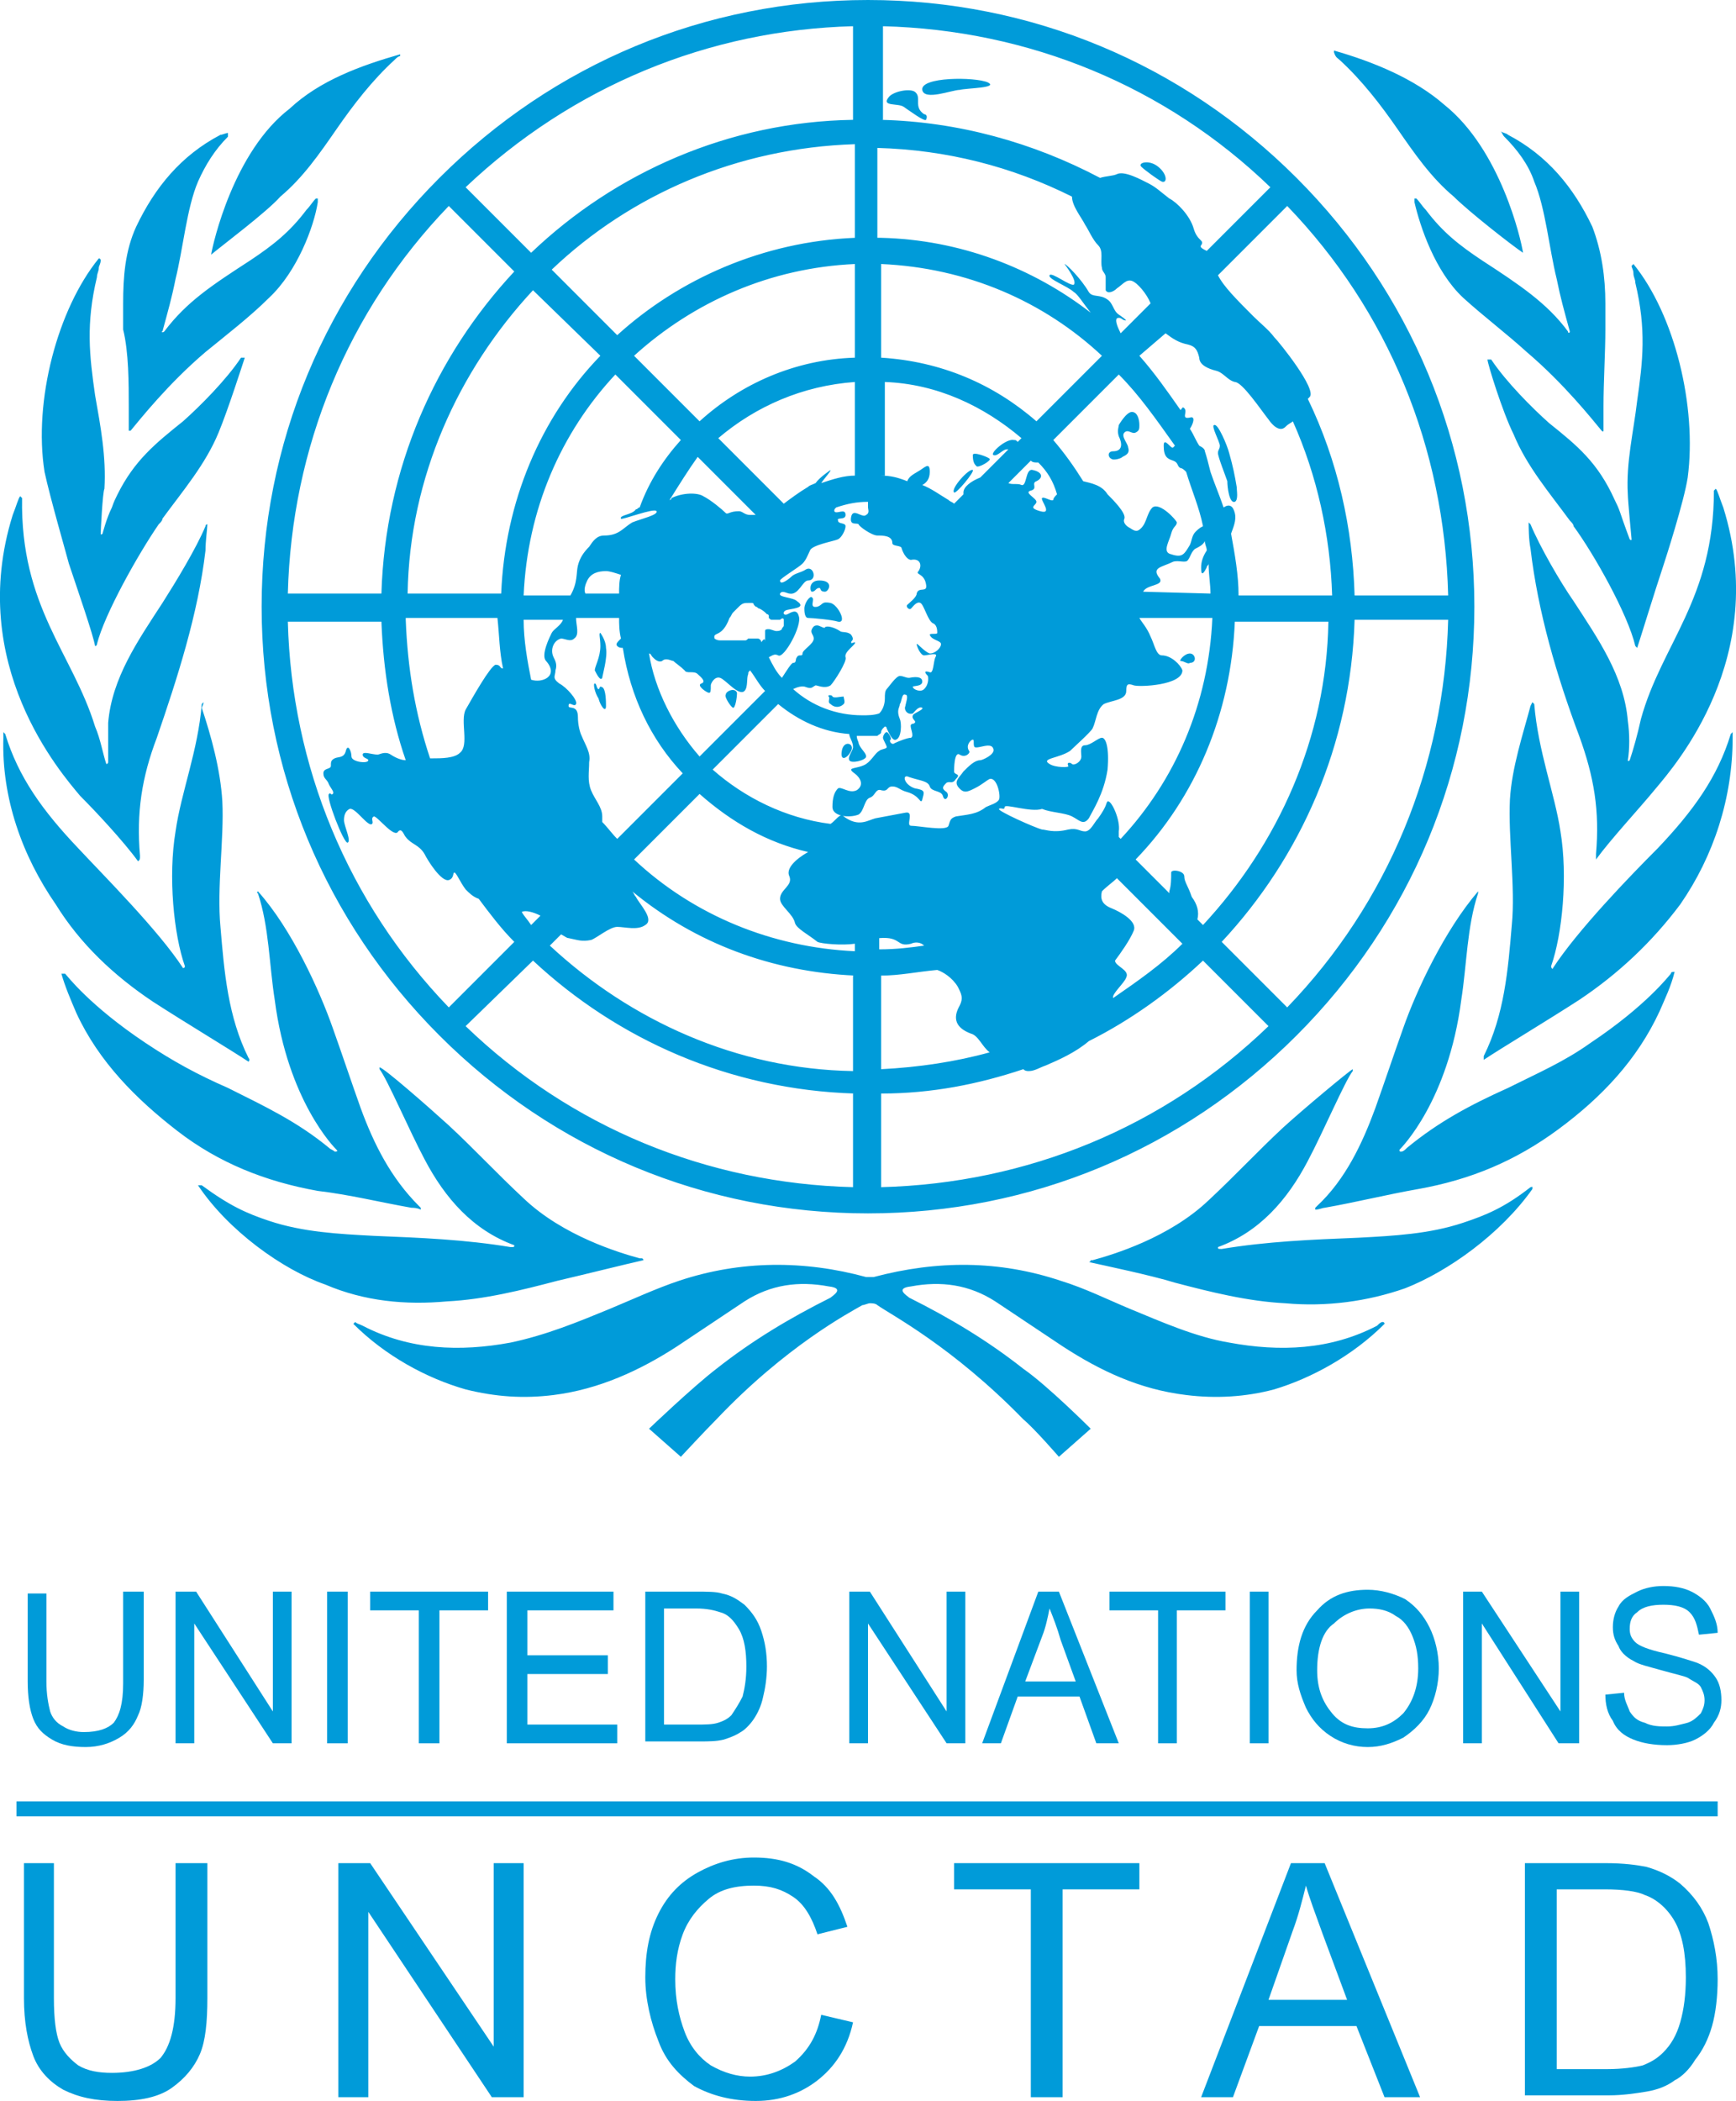 <svg xmlns="http://www.w3.org/2000/svg" xmlns:xlink="http://www.w3.org/1999/xlink" version="1.1" id="Calque_1" x="0px" y="0px" style="enable-background:new 0 0 240.9 155.9;" xml:space="preserve" viewBox="73.12 23.1 92.76 112.2">
<style type="text/css">
	.st0{fill:#009BD9;}
	.st1{fill-rule:evenodd;clip-rule:evenodd;fill:#009BD9;}
</style>
<g>
	<path class="st0" d="M82.5,122.6h1.7v7.2c0,1.3-0.1,2.3-0.4,3c-0.3,0.7-0.8,1.3-1.5,1.8c-0.7,0.5-1.7,0.7-2.9,0.7   c-1.2,0-2.1-0.2-2.9-0.6c-0.7-0.4-1.3-1-1.6-1.8c-0.3-0.8-0.5-1.8-0.5-3.1v-7.2H76v7.2c0,1.1,0.1,1.9,0.3,2.4   c0.2,0.5,0.6,0.9,1,1.2c0.5,0.3,1.1,0.4,1.8,0.4c1.2,0,2.1-0.3,2.6-0.8c0.5-0.6,0.8-1.6,0.8-3.2V122.6L82.5,122.6z"/>
	<polygon class="st0" points="91.2,135.1 91.2,122.6 92.9,122.6 99.5,132.4 99.5,122.6 101.1,122.6 101.1,135.1 99.4,135.1    92.8,125.2 92.8,135.1 91.2,135.1  "/>
	<path class="st0" d="M117,130.7l1.7,0.4c-0.3,1.4-1,2.4-1.9,3.1c-0.9,0.7-2,1.1-3.3,1.1c-1.3,0-2.4-0.3-3.3-0.8   c-0.8-0.6-1.5-1.3-1.9-2.4c-0.4-1-0.7-2.2-0.7-3.4c0-1.3,0.2-2.4,0.7-3.4c0.5-1,1.2-1.7,2.1-2.2c0.9-0.5,1.9-0.8,3-0.8   c1.3,0,2.3,0.3,3.2,1c0.9,0.6,1.4,1.5,1.8,2.7l-1.6,0.4c-0.3-0.9-0.7-1.6-1.3-2c-0.6-0.4-1.2-0.6-2.1-0.6c-1,0-1.8,0.2-2.4,0.7   c-0.6,0.5-1.1,1.1-1.4,1.9c-0.3,0.8-0.4,1.6-0.4,2.4c0,1.1,0.2,2,0.5,2.8c0.3,0.8,0.8,1.4,1.4,1.8c0.7,0.4,1.4,0.6,2.1,0.6   c0.9,0,1.7-0.3,2.4-0.8C116.4,132.5,116.8,131.7,117,130.7L117,130.7z"/>
	<polygon class="st0" points="128.2,135.1 128.2,124 124.1,124 124.1,122.6 134,122.6 134,124 129.9,124 129.9,135.1 128.2,135.1     "/>
	<path class="st0" d="M137.3,135.1l4.8-12.5h1.8l5.1,12.5h-1.9l-1.5-3.8h-5.2l-1.4,3.8H137.3L137.3,135.1z M140.9,129.9h4.2   l-1.3-3.5c-0.4-1.1-0.7-1.9-0.9-2.6c-0.2,0.8-0.4,1.6-0.7,2.4L140.9,129.9L140.9,129.9z"/>
	<path class="st0" d="M154.6,135.1v-12.5h4.3c1,0,1.7,0.1,2.2,0.2c0.7,0.2,1.3,0.5,1.8,0.9c0.7,0.6,1.2,1.3,1.5,2.1   c0.3,0.9,0.5,1.9,0.5,3c0,0.9-0.1,1.8-0.3,2.5c-0.2,0.7-0.5,1.3-0.9,1.8c-0.3,0.5-0.7,0.9-1.1,1.1c-0.4,0.3-0.9,0.5-1.5,0.6   c-0.6,0.1-1.3,0.2-2,0.2H154.6L154.6,135.1z M156.3,133.6h2.7c0.8,0,1.5-0.1,1.9-0.2c0.5-0.2,0.8-0.4,1.1-0.7   c0.4-0.4,0.7-0.9,0.9-1.6c0.2-0.7,0.3-1.5,0.3-2.4c0-1.3-0.2-2.3-0.6-3c-0.4-0.7-1-1.2-1.6-1.4c-0.4-0.2-1.2-0.3-2.1-0.3h-2.6   V133.6L156.3,133.6z"/>
	<polygon class="st1" points="74,119.3 164.9,119.3 164.9,120.1 74,120.1 74,119.3  "/>
	<path class="st0" d="M79.8,108.1h1v4.7c0,0.8-0.1,1.5-0.3,1.9c-0.2,0.5-0.5,0.9-1,1.2c-0.5,0.3-1.1,0.5-1.8,0.5   c-0.7,0-1.3-0.1-1.8-0.4c-0.5-0.3-0.8-0.6-1-1.1c-0.2-0.5-0.3-1.2-0.3-2v-4.7h1v4.7c0,0.7,0.1,1.2,0.2,1.6c0.1,0.3,0.3,0.6,0.7,0.8   c0.3,0.2,0.7,0.3,1.1,0.3c0.8,0,1.3-0.2,1.6-0.5c0.3-0.4,0.5-1,0.5-2.1V108.1L79.8,108.1z"/>
	<polygon class="st0" points="82.5,116.2 82.5,108.1 83.6,108.1 87.7,114.5 87.7,108.1 88.7,108.1 88.7,116.2 87.7,116.2    83.5,109.8 83.5,116.2 82.5,116.2  "/>
	<polygon class="st0" points="90.6,116.2 90.6,108.1 91.7,108.1 91.7,116.2 90.6,116.2  "/>
	<polygon class="st0" points="95.5,116.2 95.5,109.1 92.9,109.1 92.9,108.1 99.2,108.1 99.2,109.1 96.6,109.1 96.6,116.2    95.5,116.2  "/>
	<polygon class="st0" points="100.2,116.2 100.2,108.1 105.9,108.1 105.9,109.1 101.3,109.1 101.3,111.5 105.6,111.5 105.6,112.5    101.3,112.5 101.3,115.2 106.1,115.2 106.1,116.2 100.2,116.2  "/>
	<path class="st0" d="M107.6,116.2v-8.1h2.7c0.6,0,1.1,0,1.4,0.1c0.5,0.1,0.8,0.3,1.2,0.6c0.4,0.4,0.7,0.8,0.9,1.4   c0.2,0.6,0.3,1.2,0.3,1.9c0,0.6-0.1,1.2-0.2,1.6c-0.1,0.5-0.3,0.9-0.5,1.2c-0.2,0.3-0.5,0.6-0.7,0.7c-0.3,0.2-0.6,0.3-0.9,0.4   c-0.4,0.1-0.8,0.1-1.3,0.1H107.6L107.6,116.2z M108.6,115.2h1.7c0.5,0,0.9,0,1.2-0.1c0.3-0.1,0.5-0.2,0.7-0.4   c0.2-0.3,0.4-0.6,0.6-1c0.1-0.4,0.2-0.9,0.2-1.6c0-0.8-0.1-1.5-0.4-2c-0.3-0.5-0.6-0.8-1-0.9c-0.3-0.1-0.7-0.2-1.3-0.2h-1.7V115.2   L108.6,115.2z"/>
	<polygon class="st0" points="118.5,116.2 118.5,108.1 119.6,108.1 123.7,114.5 123.7,108.1 124.7,108.1 124.7,116.2 123.7,116.2    119.5,109.8 119.5,116.2 118.5,116.2  "/>
	<path class="st0" d="M125.6,116.2l3-8.1h1.1l3.2,8.1h-1.2l-0.9-2.5h-3.3l-0.9,2.5H125.6L125.6,116.2z M127.9,112.9h2.7l-0.8-2.2   c-0.2-0.7-0.4-1.2-0.6-1.7c-0.1,0.5-0.2,1-0.4,1.5L127.9,112.9L127.9,112.9z"/>
	<polygon class="st0" points="135,116.2 135,109.1 132.4,109.1 132.4,108.1 138.6,108.1 138.6,109.1 136,109.1 136,116.2 135,116.2     "/>
	<polygon class="st0" points="139.9,116.2 139.9,108.1 140.9,108.1 140.9,116.2 139.9,116.2  "/>
	<path class="st0" d="M142.4,112.3c0-1.3,0.3-2.4,1.1-3.2c0.7-0.8,1.6-1.1,2.7-1.1c0.7,0,1.4,0.2,2,0.5c0.6,0.4,1,0.9,1.3,1.5   c0.3,0.6,0.5,1.4,0.5,2.2c0,0.8-0.2,1.6-0.5,2.2c-0.3,0.6-0.8,1.1-1.4,1.5c-0.6,0.3-1.2,0.5-1.9,0.5c-0.7,0-1.4-0.2-2-0.6   c-0.6-0.4-1-0.9-1.3-1.5C142.6,113.6,142.4,113,142.4,112.3L142.4,112.3z M143.5,112.3c0,1,0.3,1.7,0.8,2.3   c0.5,0.6,1.1,0.8,1.9,0.8c0.8,0,1.4-0.3,1.9-0.8c0.5-0.6,0.8-1.4,0.8-2.4c0-0.7-0.1-1.2-0.3-1.7c-0.2-0.5-0.5-0.9-0.9-1.1   c-0.4-0.3-0.9-0.4-1.4-0.4c-0.7,0-1.4,0.3-1.9,0.8C143.8,110.2,143.5,111.1,143.5,112.3L143.5,112.3z"/>
	<polygon class="st0" points="151.3,116.2 151.3,108.1 152.3,108.1 156.5,114.5 156.5,108.1 157.5,108.1 157.5,116.2 156.4,116.2    152.3,109.8 152.3,116.2 151.3,116.2  "/>
	<path class="st0" d="M158.9,113.6l1-0.1c0,0.4,0.2,0.7,0.3,1c0.2,0.3,0.4,0.5,0.8,0.6c0.4,0.2,0.8,0.2,1.2,0.2   c0.4,0,0.7-0.1,1.1-0.2c0.3-0.1,0.5-0.3,0.7-0.5c0.1-0.2,0.2-0.4,0.2-0.7c0-0.3-0.1-0.5-0.2-0.7c-0.1-0.2-0.4-0.3-0.7-0.5   c-0.2-0.1-0.7-0.2-1.4-0.4c-0.7-0.2-1.2-0.3-1.5-0.5c-0.4-0.2-0.7-0.5-0.8-0.8c-0.2-0.3-0.3-0.6-0.3-1c0-0.4,0.1-0.8,0.3-1.1   c0.2-0.4,0.6-0.6,1-0.8c0.4-0.2,0.9-0.3,1.4-0.3c0.6,0,1.1,0.1,1.5,0.3c0.4,0.2,0.8,0.5,1,0.9c0.2,0.4,0.4,0.8,0.4,1.3l-1,0.1   c-0.1-0.5-0.2-0.9-0.5-1.2c-0.3-0.3-0.8-0.4-1.4-0.4c-0.6,0-1.1,0.1-1.4,0.4c-0.3,0.2-0.4,0.5-0.4,0.9c0,0.3,0.1,0.5,0.3,0.7   c0.2,0.2,0.7,0.4,1.6,0.6c0.8,0.2,1.4,0.4,1.7,0.5c0.5,0.2,0.8,0.5,1,0.8c0.2,0.3,0.3,0.7,0.3,1.2c0,0.4-0.1,0.8-0.4,1.2   c-0.2,0.4-0.6,0.7-1,0.9c-0.4,0.2-1,0.3-1.5,0.3c-0.7,0-1.3-0.1-1.8-0.3c-0.5-0.2-0.9-0.5-1.1-1C159,114.6,158.9,114.1,158.9,113.6   L158.9,113.6z"/>
</g>
<path id="emblem" class="st0" d="M147,93.7c0,0,0.1,0,0.1,0.1c-1.7,1.7-3.9,2.9-5.9,3.5c-1.5,0.4-3.1,0.5-4.7,0.3  c-2.5-0.3-4.6-1.3-6.6-2.6c-1.2-0.8-2.4-1.6-3.6-2.4c-1.4-0.9-2.9-1.1-4.5-0.8c-0.9,0.1-0.2,0.5-0.1,0.6c2.2,1.1,4.2,2.3,6.1,3.8  c1.3,0.9,3.6,3.2,3.6,3.2l-1.7,1.5c0,0-1.3-1.5-1.9-2c-3.8-3.9-7.1-5.6-7.8-6.1c-0.1-0.1-0.3-0.1-0.4-0.1c-0.1,0-0.3,0.1-0.4,0.1  c-0.7,0.4-4.1,2.2-7.8,6.1c-0.6,0.6-1.9,2-1.9,2l-1.7-1.5c0,0,2.3-2.2,3.6-3.2c1.9-1.5,3.9-2.7,6.1-3.8c0.1-0.1,0.8-0.5-0.1-0.6  c-1.6-0.3-3.1-0.1-4.5,0.8c-1.2,0.8-2.4,1.6-3.6,2.4c-2,1.3-4.2,2.3-6.6,2.6c-1.6,0.2-3.1,0.1-4.7-0.3c-2.1-0.6-4.3-1.8-6-3.5  c0,0,0.1-0.1,0.1-0.1c0.1,0.1,0.2,0.1,0.4,0.2c2.5,1.3,5.2,1.4,7.9,0.9c1.9-0.4,3.6-1.1,5.3-1.8c1.2-0.5,2.5-1.1,3.7-1.5  c3.3-1.1,6.7-1.1,10-0.2c0.1,0,0.1,0,0.2,0c0.1,0,0.1,0,0.2,0c3.4-0.9,6.7-0.9,10,0.2c1.3,0.4,2.5,1,3.7,1.5  c1.7,0.7,3.5,1.5,5.3,1.8c2.7,0.5,5.4,0.4,7.9-0.9C146.8,93.8,146.9,93.7,147,93.7z M154.9,86.5c-1.4,1.1-2.4,1.5-3.6,1.9  c-1.8,0.6-3.7,0.7-5.6,0.8c-2.5,0.1-4.9,0.2-7.3,0.6c0,0,0,0,0,0c-0.2,0-0.2,0-0.2-0.1c0,0,0,0,0,0c2.2-0.8,3.7-2.5,4.8-4.6  c0.8-1.5,2-4.3,2.4-4.8c0,0,0-0.1,0-0.1c-0.2,0.1-2.6,2.1-3.7,3.1c-1.4,1.3-2.6,2.6-4,3.9c-2.1,2-5.1,2.9-6.2,3.2c0,0-0.1,0-0.1,0  c0,0,0,0.1-0.1,0.1c0,0,0,0,0,0c0,0,0,0,0,0c0.9,0.2,3.3,0.7,4.6,1.1c1.9,0.5,3.9,1,5.9,1.1c2.2,0.2,4.4-0.1,6.4-0.8  c2.3-0.9,5.1-2.9,6.8-5.3c0,0,0,0,0,0C155,86.4,155,86.5,154.9,86.5z M162.4,75.1c-0.1,0.1-1.3,1.7-4.3,3.7c-1.4,1-2.8,1.6-4.4,2.4  c-2,0.9-3.7,1.8-5.4,3.2c-0.1,0.1-0.2,0.2-0.3,0.2c-0.1,0-0.1,0-0.1-0.1c0.1-0.1,2.6-2.6,3.3-8c0.3-1.9,0.3-3.9,0.9-5.7  c0-0.1,0-0.1,0-0.1c0,0,0,0,0,0c-1.8,2.1-3.3,5.3-4,7.3c-0.5,1.4-1,2.9-1.5,4.3c-0.7,1.9-1.6,3.8-3.1,5.2c0,0-0.1,0.1-0.1,0.1  s0,0,0,0.1c0,0,0,0,0,0c0.2,0,0.4-0.1,0.5-0.1c1.7-0.3,3.3-0.7,5-1c2.8-0.5,5.2-1.5,7.5-3.2c2.3-1.7,4.2-3.7,5.4-6.3  c0.3-0.7,0.6-1.3,0.8-2.1C162.5,75,162.4,75,162.4,75.1z M165.6,62.3c-0.7,2.3-2,4.1-3.9,6.1c-1.5,1.5-4.3,4.4-5.6,6.4  c0,0.1-0.1,0-0.1-0.1c0.6-1.7,0.9-4.8,0.5-7.2c-0.3-2-1.2-4.3-1.4-6.8c0,0,0,0,0,0c0,0-0.1-0.1-0.1-0.1c0,0,0,0-0.1,0.2  c-0.4,1.5-1,3.3-1.1,5c-0.1,2,0.3,4.7,0.1,6.7c-0.2,2.4-0.4,4.8-1.5,7c0,0,0,0,0,0c0,0.1,0,0.2,0,0.2s0,0,0,0  c0.9-0.6,3.4-2.1,5.1-3.2c2.1-1.4,3.9-3.1,5.4-5.1c1.8-2.6,2.8-5.7,2.8-8.9c0-0.1,0-0.3,0-0.3C165.7,62.2,165.6,62.3,165.6,62.3z   M160.2,63.7C160.2,63.7,160.2,63.7,160.2,63.7c-0.1,0.1-0.1,0-0.1,0c0.1-0.6,0.1-1.4,0-2.1c-0.2-2.4-1.6-4.4-2.9-6.4  c-0.7-1-1.8-2.9-2.3-4.1c0,0-0.1-0.1-0.1-0.1c0,0.2,0,0.9,0.1,1.4c0.4,3.4,1.4,6.8,2.6,10c0.8,2.2,1.1,4,0.9,6.3c0,0.2,0,0.2,0,0.3  c0,0,0,0,0,0c0.8-1.1,2.3-2.7,3.2-3.8c1-1.2,6.1-7,3.6-15c-0.2-0.5-0.3-0.9-0.4-1c0,0-0.1,0.1-0.1,0.1c0,5.8-2.8,8.2-3.9,12.2  C160.6,62.4,160.4,63.1,160.2,63.7z M155.9,45.7c-0.9-0.8-2.3-2.2-3.1-3.4c0,0,0,0,0,0c0,0,0,0,0,0c0,0-0.1,0-0.1,0c0,0-0.1,0-0.1,0  c0,0.2,0.8,2.8,1.4,4c0.7,1.7,1.9,3.1,3,4.6c0.1,0.1,0.2,0.2,0.2,0.3c1.1,1.5,2.9,4.7,3.3,6.4c0,0,0.1,0.1,0.1,0.1  c0.2-0.6,0.9-2.9,1.4-4.4c0.1-0.3,1.1-3.4,1.3-4.7c0.5-3.8-0.7-8.7-2.9-11.4c0,0-0.1,0.1-0.1,0.1c0,0.1,0.1,0.2,0.1,0.4  c0,0.2,0.1,0.3,0.1,0.5c0.6,2.5,0.4,4.2,0.1,6.3c-0.2,1.7-0.6,3.3-0.5,5c0,0.3,0.2,2.4,0.2,2.4c0,0.1-0.1,0-0.1,0  c0,0-0.3-0.8-0.5-1.4c-0.1-0.3-0.2-0.5-0.3-0.7C158.5,47.8,157.4,46.9,155.9,45.7z M153.5,30.4c0.7,0.7,1.3,1.5,1.6,2.4  c0.6,1.4,0.8,3.6,1.2,5.2c0.2,1,0.4,1.7,0.7,2.8c0,0.1-0.1,0.1-0.1,0c0,0,0,0,0,0c-1.1-1.5-2.6-2.5-4.6-3.8c-1.2-0.8-2.1-1.5-3-2.7  c-0.2-0.2-0.3-0.4-0.5-0.6c0,0-0.1,0-0.1,0c0,0,0,0.1,0,0.2c0.3,1.3,1.1,3.7,2.6,5.1c1.1,1,2.3,1.9,3.4,2.9c2,1.7,3.5,3.6,4,4.2  c0,0,0,0,0,0s0.1,0.1,0.1,0c0,0,0,0,0,0c0,0,0,0,0,0c0-0.3,0-0.8,0-1.3c0-1.3,0.1-2.9,0.1-4.1c0-0.5,0-0.9,0-1.4  c0-1.4-0.2-2.8-0.7-4.1c-1-2.1-2.4-3.8-4.5-4.9c-0.1-0.1-0.3-0.1-0.4-0.2C153.4,30.2,153.4,30.3,153.5,30.4  C153.4,30.4,153.4,30.4,153.5,30.4z M144.7,26.3c1.2,1.1,2.2,2.4,3.1,3.7c0.9,1.3,1.8,2.6,3,3.6c0.8,0.8,3.1,2.6,3.7,3c0,0,0,0,0,0  c0,0,0,0,0,0s0,0,0,0c-0.1-0.7-1.2-5.5-4.2-7.9c-1.6-1.4-3.8-2.3-5.9-2.9c0,0,0,0.1,0,0.1C144.5,26.2,144.6,26.2,144.7,26.3z   M97,92.6c2-0.1,4-0.6,5.9-1.1c1.3-0.3,3.7-0.9,4.6-1.1c0,0,0,0,0,0c0,0,0,0,0,0c0,0,0-0.1-0.1-0.1c0,0-0.1,0-0.1,0  c-1.1-0.3-4.1-1.2-6.2-3.2c-1.4-1.3-2.6-2.6-4-3.9c-1.1-1-3.5-3.1-3.7-3.1c0,0,0,0.1,0,0.1c0.4,0.5,1.6,3.3,2.4,4.8  c1.1,2.1,2.6,3.8,4.8,4.6c0,0,0,0,0,0c0,0.1,0,0.1-0.2,0.1c0,0,0,0,0,0c-2.4-0.4-4.8-0.5-7.3-0.6c-1.9-0.1-3.8-0.2-5.6-0.8  c-1.2-0.4-2.1-0.8-3.6-1.9c0,0-0.1,0-0.2,0c0,0,0,0,0,0c1.6,2.4,4.5,4.5,6.8,5.3C92.6,92.6,94.8,92.8,97,92.6z M95.1,87.6  c0.1,0,0.3,0,0.5,0.1c0,0,0,0,0,0c0-0.1,0-0.1,0-0.1s-0.1-0.1-0.1-0.1c-1.5-1.5-2.4-3.3-3.1-5.2c-0.5-1.4-1-2.9-1.5-4.3  c-0.7-2-2.2-5.3-4-7.3c0,0,0,0,0,0c0,0-0.1,0.1,0,0.1c0.6,1.8,0.6,3.8,0.9,5.7c0.7,5.4,3.2,7.9,3.3,8c0.1,0.1,0,0.1-0.1,0.1  c-0.1-0.1-0.2-0.1-0.3-0.2c-1.7-1.4-3.4-2.2-5.4-3.2c-1.6-0.7-2.9-1.4-4.4-2.4c-3-2-4.2-3.6-4.3-3.7c0,0-0.1,0-0.2,0  c0.2,0.7,0.5,1.4,0.8,2.1c1.2,2.6,3.2,4.6,5.4,6.3c2.2,1.7,4.7,2.7,7.5,3.2C91.8,86.9,93.4,87.3,95.1,87.6z M81.3,76.6  c1.7,1.1,4.2,2.6,5.1,3.2c0,0,0,0,0,0s0.1-0.1,0-0.2c0,0,0,0,0,0c-1.1-2.2-1.3-4.6-1.5-7c-0.2-2.1,0.2-4.7,0.1-6.7  c-0.1-1.7-0.6-3.5-1.1-5C84,60.7,84,60.6,84,60.6c0,0-0.1,0.1-0.1,0.1c0,0,0,0,0,0c-0.2,2.5-1.1,4.7-1.4,6.8  c-0.4,2.4-0.1,5.5,0.5,7.2c0,0.1-0.1,0.1-0.1,0.1c-1.3-2-4.2-4.9-5.6-6.4c-1.9-2-3.2-3.8-3.9-6.1c0,0-0.1-0.1-0.1-0.1  c0,0,0,0.2,0,0.3c-0.1,3.2,1,6.3,2.8,8.9C77.4,73.5,79.2,75.2,81.3,76.6z M80.5,69.1C80.5,69.1,80.5,69.1,80.5,69.1  c0.1-0.1,0.1-0.1,0.1-0.3c-0.2-2.3,0.1-4.2,0.9-6.3c1.1-3.2,2.2-6.6,2.6-10c0-0.5,0.1-1.2,0.1-1.4c0,0-0.1,0-0.1,0.1  c-0.5,1.2-1.6,3-2.3,4.1c-1.3,2-2.7,4-2.9,6.4c0,0.6,0,1.4,0,2.1c0,0,0,0.1-0.1,0.1c0,0,0,0,0,0c-0.2-0.6-0.3-1.3-0.6-2  c-1.2-3.9-4-6.4-3.9-12.2c0,0-0.1-0.1-0.1-0.1c-0.1,0.1-0.2,0.5-0.4,1c-2.5,8,2.6,13.8,3.6,15C78.2,66.4,79.7,68,80.5,69.1z   M76.8,53.2c0.5,1.5,1.3,3.8,1.4,4.4c0,0,0.1,0,0.1-0.1c0.4-1.6,2.2-4.8,3.3-6.4c0.1-0.1,0.2-0.2,0.2-0.3c1.1-1.5,2.3-2.9,3-4.6  c0.5-1.2,1.3-3.7,1.4-4c0,0,0,0-0.1,0c0,0-0.1,0-0.1,0c0,0,0,0,0,0c0,0,0,0,0,0c-0.8,1.2-2.2,2.6-3.1,3.4c-1.5,1.2-2.6,2.1-3.5,3.9  c-0.1,0.2-0.2,0.4-0.3,0.7c-0.3,0.6-0.5,1.4-0.5,1.4c0,0-0.1,0.1-0.1,0c0-0.1,0.1-2.2,0.2-2.4c0.1-1.7-0.2-3.3-0.5-5  c-0.3-2.1-0.5-3.8,0.1-6.3c0-0.2,0.1-0.3,0.1-0.5c0-0.1,0.1-0.2,0.1-0.4c0,0,0-0.1-0.1-0.1c-2.2,2.7-3.5,7.6-2.9,11.4  C75.8,49.7,76.7,52.8,76.8,53.2z M80,44.8c0,0.6,0,1,0,1.3c0,0,0,0,0,0c0,0,0,0,0,0c0,0,0.1,0,0.1,0s0,0,0,0c0.5-0.6,2-2.5,4-4.2  c1.1-0.9,2.4-1.9,3.4-2.9c1.5-1.4,2.4-3.8,2.6-5.1c0-0.1,0-0.2,0-0.2c0,0-0.1,0-0.1,0c-0.2,0.2-0.3,0.4-0.5,0.6  c-0.9,1.2-1.8,1.9-3,2.7c-2,1.3-3.4,2.2-4.6,3.8c0,0,0,0,0,0c-0.1,0.1-0.2,0-0.1,0c0.3-1.1,0.5-1.8,0.7-2.8c0.4-1.6,0.6-3.8,1.2-5.2  c0.4-0.9,0.9-1.7,1.6-2.4c0,0,0,0,0,0c0-0.1,0-0.2,0-0.2c-0.1,0-0.3,0.1-0.4,0.1c-2.1,1.1-3.5,2.8-4.5,4.9c-0.6,1.3-0.7,2.7-0.7,4.1  c0,0.5,0,0.9,0,1.4C80,41.9,80,43.6,80,44.8z M84.4,36.7C84.4,36.7,84.4,36.8,84.4,36.7C84.5,36.7,84.5,36.7,84.4,36.7  c0.6-0.5,3-2.3,3.7-3.1c1.2-1,2.1-2.3,3-3.6c0.9-1.3,1.9-2.6,3.1-3.7c0.1-0.1,0.2-0.2,0.3-0.2c0,0,0-0.1,0-0.1  c-2.1,0.6-4.3,1.4-5.9,2.9C85.6,31.2,84.5,36.1,84.4,36.7C84.4,36.7,84.4,36.7,84.4,36.7z M118.6,63.2c0.2-0.4-0.4-0.6-0.5,0  C118,63.8,118.4,63.6,118.6,63.2z M125.1,48.2c-0.2-0.1-1.2,1-1,1.2C124.2,49.5,125.2,48.3,125.1,48.2z M125.3,48  c0.1,0.1,0.8-0.3,0.7-0.4c-0.1-0.1-0.9-0.4-0.9-0.2C125.1,47.8,125.2,47.9,125.3,48z M136.7,58c-0.3,0-0.6,0.4-0.5,0.4  c0.2,0,0.4,0.2,0.5,0.1C137.1,58.5,137,58,136.7,58z M132.6,47.2c-0.3,0-0.3,0.3-0.1,0.4c0.1,0.1,0.5,0,0.6-0.1  c0.2-0.1,0.4-0.2,0.3-0.5c0-0.2-0.4-0.6-0.2-0.8c0.2-0.2,0.4,0.1,0.6,0c0.2-0.1,0.2-0.2,0.2-0.4c0-0.3-0.1-0.7-0.4-0.7  c-0.3,0-0.7,0.7-0.7,0.7c0,0.1-0.1,0.3,0,0.6C133.1,46.8,133.1,47.2,132.6,47.2z M138.2,47.3c0,0.2,0.4,1.2,0.5,1.5  c0,0.3,0.1,1.2,0.4,1.1c0.2-0.1,0.1-0.6,0.1-0.8c-0.1-0.6-0.2-1.1-0.4-1.8c-0.1-0.4-0.6-1.6-0.8-1.5c-0.2,0,0.3,0.9,0.3,1.1  C138.3,47.1,138.2,47.1,138.2,47.3z M135.2,32.8c0.3,0.1,0.3-0.4-0.2-0.8c-0.5-0.4-1.1-0.2-0.9,0C134.3,32.2,135,32.7,135.2,32.8z   M122.5,29.2c-0.6-0.4-0.1-0.9-0.5-1.2c-0.3-0.2-1.2,0-1.4,0.3c-0.4,0.5,0.5,0.3,0.8,0.5c0.3,0.2,1.1,0.8,1.2,0.7  C122.7,29.3,122.6,29.2,122.5,29.2z M125.9,27.5c-0.7-0.3-3.6-0.3-3.5,0.4c0.1,0.6,1.6,0,2,0C124.8,27.8,126.5,27.8,125.9,27.5z   M117.6,60.3c0-0.1-0.3-0.1-0.2,0c0.1,0.1-0.1,0.3,0.1,0.4c0.2,0.2,0.5,0.2,0.7,0c0.1-0.1,0-0.3,0-0.4  C118,60.3,117.7,60.4,117.6,60.3z M116.5,54.7c0.2,0,0.2-0.2,0.4-0.2c0.1,0,0,0.2,0.3,0.2c0.2,0,0.5-0.6-0.3-0.6  C116.3,54.1,116.4,54.7,116.5,54.7z M117.5,55.3c-0.5-0.1-0.4,0.1-0.7,0.2c-0.5,0.1-0.1-0.4-0.3-0.5c-0.1-0.1-0.4,0.3-0.4,0.6  c0,0.1,0,0.5,0.2,0.5c0.2,0,1.3,0.1,1.6,0.2C118.4,56.4,117.9,55.4,117.5,55.3z M112.3,60.9c0.1,0,0.2-0.5,0.2-0.8  c-0.1-0.3-0.6-0.1-0.6,0.1C111.8,60.3,112.2,60.9,112.3,60.9z M105.5,60.8c0-0.2,0-0.9-0.2-1c-0.2-0.1-0.1,0.1-0.2,0.1  c-0.1,0-0.1-0.3-0.2-0.3c-0.1,0,0,0.5,0.2,0.8C105.2,60.8,105.5,61.2,105.5,60.8z M105.3,59.3c0-0.1,0.3-1.1,0.2-1.6  c0-0.4-0.3-0.8-0.3-0.8c-0.1,0,0,0.3,0,0.7c0,0.6-0.3,1.1-0.3,1.3C105,59.1,105.2,59.5,105.3,59.3z M87.1,55.5  c0-8.7,3.4-16.8,9.5-22.9c6.1-6.1,14.2-9.5,22.9-9.5c8.7,0,16.8,3.4,22.9,9.5c6.1,6.1,9.5,14.2,9.5,22.9c0,8.7-3.4,16.8-9.5,22.9  c-6.1,6.1-14.2,9.5-22.9,9.5c-8.7,0-16.8-3.4-22.9-9.5C90.5,72.3,87.1,64.2,87.1,55.5z M97.1,76.9l3.5-3.5c-0.7-0.7-1.3-1.5-1.9-2.3  c-0.3-0.1-0.5-0.3-0.7-0.5c-0.3-0.4-0.5-0.9-0.6-0.9c-0.1,0,0,0.3-0.3,0.4c-0.4,0.1-1.1-1-1.3-1.4c-0.3-0.5-0.7-0.5-1-0.9  c-0.1-0.1-0.2-0.5-0.4-0.3c-0.2,0.4-1.1-0.8-1.3-0.8c-0.2,0.1,0,0.3-0.1,0.4c-0.2,0.2-0.9-0.9-1.2-0.8c-0.2,0.1-0.3,0.3-0.3,0.6  c0,0.3,0.4,1.1,0.2,1.2c-0.2,0.1-1.2-2.5-1-2.6c0.1-0.1,0.1,0.1,0.2,0c0.1-0.1-0.1-0.3-0.2-0.5c-0.1-0.3-0.3-0.3-0.3-0.6  c0-0.3,0.4-0.2,0.4-0.4c0-0.2,0-0.3,0.2-0.4c0.2-0.1,0.5,0,0.6-0.4c0.1-0.4,0.3,0,0.3,0.3c0,0.3,0.9,0.4,0.9,0.2  c0-0.1-0.3-0.1-0.3-0.3c0-0.2,0.5,0,0.8,0c0.1,0,0.4-0.2,0.7,0c0.3,0.2,0.6,0.3,0.8,0.3c-0.8-2.3-1.2-4.8-1.3-7.4h-5  C88.7,64,91.7,71.3,97.1,76.9z M117.5,48.2c0,0.1-0.3,0.4-0.5,0.7c0.6-0.2,1.2-0.4,1.8-0.4v-5c-2.8,0.2-5.3,1.3-7.3,3l3.5,3.5  c0.4-0.3,0.8-0.6,1.3-0.9c0.1-0.1,0.2-0.1,0.4-0.2C116.9,48.6,117.5,48.2,117.5,48.2z M105.3,66.7c0,0.1,0,0.2,0,0.3  c0.3,0.3,0.5,0.6,0.8,0.9l3.5-3.5c-1.7-1.8-2.8-4.1-3.2-6.7c-0.1,0-0.2,0-0.3-0.1c-0.1-0.1,0-0.2,0.2-0.4c-0.1-0.4-0.1-0.8-0.1-1.1  h-2.3c0,0.4,0.2,0.9-0.1,1.1c-0.2,0.2-0.5,0-0.7,0c-0.4,0.1-0.6,0.6-0.4,1c0.1,0.2,0.2,0.4,0.1,0.7c0,0.3-0.2,0.4,0.2,0.7  c0.4,0.2,1,0.9,0.9,1.1c-0.1,0.2-0.4-0.2-0.4,0.1c0,0.2,0.5-0.1,0.5,0.6c0,0.4,0.1,0.8,0.2,1c0.2,0.5,0.5,0.9,0.4,1.4  c0,0.5-0.1,1,0.1,1.5C104.9,65.8,105.3,66.2,105.3,66.7z M102.3,58.4c-0.3-0.3,0.2-1.3,0.3-1.5c0.1-0.2,0.5-0.4,0.6-0.7h-2.1  c0,1.1,0.2,2.2,0.4,3.2C102.1,59.6,103,59.2,102.3,58.4z M101,71.8C101,71.8,101,71.8,101,71.8c0.1,0.2,0.3,0.4,0.5,0.7L102,72  C101.6,71.8,101.2,71.7,101,71.8z M109.5,46.6l-3.5-3.5c-2.9,3.1-4.7,7.2-4.9,11.8h2.5c0.4-0.7,0.3-1.2,0.4-1.6  c0.1-0.4,0.3-0.7,0.6-1c0.2-0.3,0.4-0.6,0.8-0.6c0.8,0,1-0.4,1.5-0.7c0.5-0.2,1.4-0.4,1.3-0.6c-0.1-0.2-1.9,0.5-1.9,0.4  c-0.1-0.2,0.6-0.2,0.8-0.5c0.1,0,0.1-0.1,0.2-0.1C107.8,48.8,108.6,47.6,109.5,46.6z M108.9,49.8c0,0,0.1,0,0.1-0.1  c0.6-0.3,1.4-0.3,1.7-0.1c0.4,0.2,1,0.7,1.2,0.9c0.1,0.1,0.2-0.1,0.7-0.1c0.2,0,0.3,0.2,0.6,0.2c0.1,0,0.2,0,0.3,0l-3.1-3.1  C109.9,48.2,109.4,49,108.9,49.8z M105.5,53.6c-0.4,0-0.8,0.1-1,0.5c-0.1,0.2-0.2,0.5-0.1,0.7h1.8c0-0.3,0-0.7,0.1-1  C106,53.7,105.7,53.6,105.5,53.6z M110.5,63.5L114,60c-0.3-0.3-0.5-0.7-0.8-1.1c0,0,0,0,0,0c-0.1,0.1-0.1,0.1-0.1,0.2  c-0.1,0.2,0,0.7-0.2,0.9c-0.3,0.3-1-0.6-1.3-0.7c-0.3-0.1-0.5,0.3-0.5,0.4c0,0.3,0,0.4-0.1,0.4c-0.1,0-0.7-0.4-0.4-0.5  c0.3-0.1-0.1-0.4-0.2-0.5c-0.2-0.2-0.6,0-0.7-0.2c-0.2-0.2-0.5-0.4-0.6-0.5c-0.1,0-0.4-0.2-0.6,0c-0.2,0.1-0.4-0.1-0.5-0.2  c-0.1-0.1-0.1-0.2-0.2-0.2C108.1,59.9,109.1,61.9,110.5,63.5z M114,57.4C114,57.4,114,57.3,114,57.4c0-0.1,0-0.1,0-0.1  c0,0,0,0,0-0.1c0,0,0,0,0,0c0,0,0,0,0,0c0,0,0,0,0,0c0,0,0,0,0,0c0,0,0-0.1,0-0.1c0,0,0,0,0,0c0,0,0-0.1,0-0.1c0,0,0,0,0,0  c0,0,0,0,0-0.1c0,0,0,0,0,0c0,0,0,0,0,0c0,0,0,0,0,0c0,0,0,0,0-0.1c0-0.1,0.1-0.1,0.2-0.1c0.1,0,0.3,0.1,0.4,0.1  c0.1,0,0.2,0,0.3-0.1c0-0.1,0.1-0.1,0.1-0.2c0-0.1,0-0.1,0-0.2c0,0,0,0,0-0.1c0-0.1-0.1-0.1-0.2,0c0,0-0.1,0-0.1,0  c-0.1,0-0.1,0-0.2,0c0,0-0.1,0-0.1,0c-0.1,0-0.1,0-0.2-0.1c0,0,0-0.1,0-0.1c0,0,0-0.1-0.1-0.1c-0.1-0.1-0.2-0.2-0.4-0.3  c-0.1,0-0.1-0.1-0.2-0.1c0,0-0.1-0.1-0.1-0.1c0,0,0-0.1-0.1-0.1c0,0,0,0,0,0c0,0,0,0,0,0c0,0,0,0,0,0c0,0,0,0,0,0c0,0,0,0,0,0  c0,0,0,0,0,0c0,0,0,0,0,0c0,0,0,0,0,0c0,0,0,0-0.1,0c0,0,0,0,0,0c0,0,0,0-0.1,0c0,0,0,0,0,0c-0.2,0-0.3,0-0.5,0.2c0,0,0,0,0,0  c0,0-0.1,0.1-0.1,0.1c0,0,0,0,0,0c0,0-0.1,0.1-0.1,0.1c0,0,0,0,0,0c0,0-0.1,0.1-0.1,0.1c-0.1,0.1-0.1,0.2-0.2,0.3  c-0.4,1.1-0.9,0.7-0.8,1.1c0,0,0.1,0.1,0.3,0.1c0.1,0,0.1,0,0.2,0c0.1,0,0.2,0,0.2,0c0.1,0,0.2,0,0.3,0c0,0,0.1,0,0.1,0  c0,0,0,0,0.1,0c0,0,0,0,0.1,0c0,0,0,0,0.1,0c0,0,0,0,0.1,0c0,0,0,0,0,0c0,0,0.1,0,0.1,0c0.1,0,0.1,0,0.2-0.1c0,0,0,0,0,0  c0.1,0,0.1,0,0.2,0c0.1,0,0.2,0,0.3,0c0.1,0,0.2,0.1,0.2,0.2C114,57.1,114,57.3,114,57.4z M118.8,42.2v-5c-4.5,0.2-8.6,2-11.8,4.9  l3.5,3.5C112.7,43.6,115.6,42.3,118.8,42.2z M118.8,35.8v-5c-6.3,0.2-12,2.7-16.2,6.7l3.5,3.5C109.4,38,113.9,36,118.8,35.8z   M101.6,38.6c-4,4.3-6.6,10-6.7,16.2h5c0.2-4.9,2.1-9.4,5.3-12.7L101.6,38.6z M94.8,56.2c0.1,2.6,0.5,5,1.3,7.4c0,0,0.1,0,0.1,0  c0.5,0,1.2,0,1.5-0.3c0.5-0.4,0-1.7,0.3-2.3c0.4-0.7,1.3-2.3,1.6-2.4c0.3,0,0.2,0.2,0.4,0.2c-0.2-0.9-0.2-1.8-0.3-2.7H94.8z   M118.8,81.5c-6.7-0.2-12.7-2.9-17.2-7.1L98,77.9c5.6,5.4,12.9,8.4,20.7,8.6V81.5z M118.8,75.2c-4.4-0.2-8.5-1.7-11.9-4.5  c0.1,0.1,0.1,0.2,0.2,0.3c0.2,0.4,1,1.2,0.5,1.5c-0.4,0.3-1.1,0.1-1.5,0.1c-0.4,0-1.1,0.6-1.4,0.7c-0.5,0.1-0.7,0-1.2-0.1  c-0.1,0-0.2-0.1-0.4-0.2l-0.6,0.6c4.3,4,10,6.6,16.2,6.7V75.2z M118.8,73.5c-0.7,0.1-1.8,0-2-0.1c-0.5-0.4-1.1-0.7-1.2-1  c-0.1-0.5-0.8-0.9-0.8-1.3c0-0.5,0.7-0.7,0.5-1.2c-0.2-0.4,0.3-0.9,1-1.3c-2.2-0.5-4.1-1.6-5.8-3.1l-3.5,3.5c3.2,3,7.4,4.7,11.8,4.9  V73.5z M119.9,66.8c0.5-0.1,1.1-0.2,1.6-0.3c0.5-0.1,0,0.7,0.3,0.7c0.4,0,1.9,0.3,2,0c0.1-0.3,0.1-0.4,0.4-0.5  c0.6-0.1,1.1-0.1,1.6-0.5c0.2-0.1,0.6-0.2,0.7-0.4c0.1-0.2-0.1-1.2-0.5-1.1c-0.2,0.1-0.4,0.3-0.8,0.5c-0.4,0.2-0.6,0.3-0.9-0.1  c-0.2-0.3,0.1-0.5,0.3-0.8c0.3-0.3,0.6-0.6,0.9-0.6c0.1,0,0.8-0.3,0.7-0.6c-0.1-0.4-0.8,0-1-0.1c-0.1-0.1,0-0.4-0.1-0.4  c-0.1,0-0.4,0.3-0.2,0.6c0.1,0.1-0.2,0.4-0.5,0.2c-0.3-0.2-0.3,0.8-0.3,0.9c0,0.2,0.4,0.1,0.1,0.4c-0.2,0.3-0.3,0.1-0.5,0.2  c-0.2,0.2-0.3,0.3,0,0.5c0.2,0.2-0.1,0.6-0.2,0.2c-0.1-0.3-0.6-0.2-0.7-0.5c-0.1-0.3-0.5-0.3-1.1-0.5c-0.4-0.2-0.3,0.4,0.3,0.6  c0.6,0.1,0.5,0.2,0.4,0.6c-0.1,0.3-0.1-0.2-0.8-0.4c-0.4-0.1-0.5-0.3-0.8-0.3c-0.3,0-0.2,0.3-0.6,0.2c-0.3-0.1-0.3,0.3-0.6,0.4  c-0.3,0.1-0.3,0.7-0.6,0.9c-0.5,0.2-1.4,0.1-1.4-0.4c0-0.5,0.1-0.8,0.3-1c0.2-0.1,0.6,0.3,1,0.1c0.3-0.2,0.3-0.5,0-0.8  c-0.1-0.1-0.3-0.2-0.3-0.3c0-0.1,0.5-0.1,0.8-0.3c0.3-0.2,0.5-0.6,0.7-0.7c0.1-0.1,0.4-0.1,0.4-0.2c0-0.1-0.2-0.4-0.2-0.5  s0.1-0.3,0.2-0.3c0.1,0,0.3,0.4,0.2,0.4c-0.1,0.1,0.1,0.3,0.2,0.2c0.2-0.1,0.7-0.3,0.9-0.3c0.2-0.1-0.1-0.6,0-0.7  c0.1-0.1,0.1,0,0.2-0.1c0.1-0.1-0.2-0.2-0.1-0.4c0-0.1,0.6-0.3,0.5-0.4c-0.2-0.1-0.4,0.2-0.5,0.3c-0.3,0.1-0.5-0.2-0.4-0.4  c0-0.1,0.2-0.6,0-0.6c-0.2-0.1-0.2,0.4-0.3,0.5c0,0.2-0.2,0.3,0,0.8c0.1,0.2,0.1,1-0.2,1.1c-0.2,0.1-0.4-0.4-0.5-0.6  c0,0,0-0.1-0.1-0.1c0,0,0,0,0,0c0,0,0,0,0,0h0c0,0,0,0,0,0c0,0,0,0,0,0c0,0,0,0,0,0c0,0-0.1,0.1-0.1,0.1c0,0-0.1,0.1-0.1,0.2  c0,0.1-0.1,0.1-0.2,0.2c-0.3,0-0.5,0-0.8,0c-0.1,0-0.2,0-0.3,0c0,0.2,0.1,0.3,0.1,0.4c0.1,0.3,0.4,0.5,0.4,0.7  c0,0.2-0.8,0.4-0.9,0.2c-0.1-0.2,0.2-0.5,0.2-0.7c0-0.3-0.2-0.5-0.2-0.7c-1.4-0.1-2.7-0.7-3.8-1.6l-3.5,3.5c1.7,1.5,3.9,2.6,6.3,2.9  c0.3-0.2,0.5-0.6,0.7-0.4C119,67.3,119.5,66.9,119.9,66.8z M120.2,75.2v5c2-0.1,4-0.4,5.8-0.9c-0.4-0.3-0.6-0.9-1-1  c-0.8-0.3-1-0.8-0.6-1.5c0.2-0.4,0.1-0.6-0.1-1c-0.3-0.5-0.8-0.8-1.1-0.9C122.1,75,121.2,75.2,120.2,75.2z M122.5,73.6  c-0.2-0.2-0.5-0.2-0.7-0.1c-0.8,0.2-0.5-0.4-1.7-0.3v0.6C121,73.8,121.8,73.7,122.5,73.6z M140.9,77.9l-3.5-3.5  c-1.8,1.7-3.9,3.2-6.1,4.3c-0.7,0.6-1.6,1-2.3,1.3c-0.3,0.1-0.6,0.3-0.9,0.3c-0.1,0-0.2,0-0.3-0.1c-2.4,0.8-4.9,1.3-7.6,1.3v5  C128,86.3,135.3,83.3,140.9,77.9z M134,42.1C134,42.1,133.9,42.1,134,42.1c0.8,0.9,1.5,1.9,2.2,2.9c0.1-0.1,0.1-0.2,0.2-0.1  c0.2,0.2-0.2,0.6,0.3,0.5c0.3-0.1,0.2,0.3,0,0.6c0.2,0.3,0.3,0.6,0.5,0.9c0.2,0.1,0.3,0.2,0.3,0.3c0.1,0.3,0.2,0.7,0.3,1.1  c0.2,0.6,0.5,1.3,0.7,1.9c0.3-0.2,0.5-0.1,0.6,0.3s-0.1,0.8-0.2,1.1c0.2,1.1,0.4,2.2,0.4,3.3h5c-0.1-3.2-0.8-6.4-2.1-9.3  c-0.1,0.1-0.2,0.1-0.4,0.3c-0.3,0.3-0.7-0.1-0.9-0.4c-0.4-0.5-1.4-2-1.8-2c-0.4-0.1-0.6-0.5-1-0.6c-0.4-0.1-0.9-0.3-0.9-0.7  c-0.1-0.4-0.2-0.6-0.6-0.7c-0.5-0.1-0.8-0.3-1.2-0.6L134,42.1C134,42,134,42.1,134,42.1z M137.1,72.2l0.3,0.3c4-4.3,6.6-10,6.7-16.2  h-5c-0.2,4.9-2.1,9.4-5.3,12.7l1.8,1.8c0,0,0,0,0-0.1c0.1-0.3,0.1-0.7,0.1-1c0-0.2,0.7-0.1,0.7,0.2c0,0.3,0.2,0.5,0.4,1.1  C137.1,71.4,137.2,71.8,137.1,72.2z M133.3,75.3c-0.1,0.3-0.8,0.9-0.7,1.1c1.3-0.9,2.6-1.8,3.7-2.9l-3.5-3.5  c-0.2,0.2-0.5,0.4-0.8,0.7c-0.1,0.4,0,0.7,0.5,0.9c0.5,0.2,1.4,0.7,1.2,1.2c-0.2,0.5-0.7,1.2-1,1.6  C132.7,74.7,133.5,74.9,133.3,75.3z M134.2,54.7C134.2,54.8,134.1,54.8,134.2,54.7l3.6,0.1c0-0.5-0.1-1-0.1-1.6  c0,0.1-0.1,0.1-0.1,0.2c-0.3,0.6-0.3,0.2-0.3,0c0-0.3,0.1-0.6,0.3-0.9c0-0.2-0.1-0.3-0.1-0.5c-0.1,0.2-0.3,0.3-0.5,0.4  c-0.2,0.1-0.3,0.5-0.4,0.6c-0.1,0.2-0.5,0-0.8,0.1c-0.6,0.3-1.2,0.3-0.7,0.9C135.3,54.4,134.4,54.3,134.2,54.7z M132.9,43.1  l-3.5,3.5c0.6,0.7,1.1,1.4,1.6,2.2c0.4,0.1,1,0.2,1.3,0.7c0.3,0.3,1,1,0.9,1.3c-0.1,0.2,0.1,0.4,0.3,0.5c0.3,0.2,0.4,0.2,0.6,0  c0.3-0.3,0.3-0.8,0.6-1.1c0.4-0.3,1.3,0.7,1.3,0.8c0,0.2-0.2,0.2-0.3,0.6c-0.1,0.4-0.5,1,0,1.1c0.6,0.2,0.7,0,1-0.5  c0.1-0.2,0.1-0.5,0.3-0.7c0.1-0.1,0.2-0.2,0.4-0.3c-0.2-1-0.6-1.9-0.9-2.9c-0.1-0.1-0.2-0.2-0.3-0.2c-0.2-0.1-0.1-0.3-0.4-0.4  c-0.3-0.1-0.5-0.2-0.5-0.8c0-0.5,0.4,0.2,0.5,0.1c0,0,0,0,0.1-0.1C134.9,45.5,134,44.2,132.9,43.1z M128.6,47.8  c-0.2,0-0.3,0-0.4-0.1l-1.2,1.2c0.2,0.1,0.5,0,0.7,0.1c0.3,0.1,0.2-0.9,0.6-0.8c0.5,0.1,0.6,0.4,0.2,0.6c-0.3,0.1,0.1,0.4-0.3,0.5  c-0.4,0.1,0.3,0.4,0.3,0.6c0,0.2-0.5,0.3,0.2,0.5c0.7,0.2,0-0.6,0.1-0.7c0.1-0.1,0.5,0.2,0.6,0.1c0-0.1,0.1-0.2,0.2-0.3  C129.4,48.8,129.1,48.3,128.6,47.8z M126.8,66.2c0,0.2-0.2,0-0.3,0.1c-0.1,0.1,1.9,1,2.3,1.1c0.2,0,0.6,0.2,1.4,0  c0.5-0.1,0.6,0.1,0.9,0.1c0.3,0,0.5-0.5,0.7-0.7c0.5-0.7,0.4-0.8,0.5-0.9c0.2-0.1,0.7,1,0.6,1.6c0,0.1,0,0.2,0,0.3l0.1,0.1  c2.9-3.1,4.7-7.2,4.9-11.8H134c0.1,0.2,0.4,0.5,0.6,1c0.2,0.4,0.3,1,0.6,1c0.5,0,1,0.5,1.1,0.8c0,0.8-2.3,0.9-2.6,0.8  c-0.3-0.1-0.4-0.1-0.4,0.3c0,0.5-0.8,0.5-1.2,0.7c-0.4,0.3-0.4,0.9-0.6,1.3c-0.1,0.2-1,1-1.2,1.2c-0.6,0.4-1.6,0.4-1.1,0.7  c0.3,0.2,1.1,0.2,1,0.1c-0.1-0.2,0.1-0.2,0.2-0.1c0.1,0.1,0.5-0.1,0.5-0.4c0-0.2-0.1-0.6,0.2-0.6c0.3,0,0.7-0.4,0.9-0.4  c0.2,0,0.4,0.5,0.3,1.7c-0.2,1.3-0.8,2.2-1,2.6c-0.3,0.4-0.5,0.1-0.9-0.1c-0.4-0.2-1.1-0.2-1.6-0.4C128.2,66.5,126.8,66,126.8,66.2z   M150.5,56.2h-5c-0.2,6.7-2.9,12.7-7.1,17.2l3.5,3.5C147.3,71.3,150.3,64,150.5,56.2z M141.9,34.1l-3.7,3.7c0.3,0.6,1,1.3,1.9,2.2  c0.4,0.4,0.8,0.7,1.1,1.1c0.3,0.3,2.3,2.8,1.9,3.2c0,0-0.1,0.1-0.1,0.1c1.6,3.3,2.4,6.9,2.5,10.5h5C150.3,47,147.3,39.7,141.9,34.1z   M120.2,29.5c4.1,0.1,8.1,1.2,11.7,3.1c0.3-0.1,0.7-0.1,0.9-0.2c0.4-0.2,1.3,0.3,1.7,0.5c0.4,0.2,0.7,0.5,1.1,0.8  c0.4,0.2,1.1,0.9,1.3,1.6c0.2,0.7,0.6,0.6,0.4,0.9c-0.1,0.1,0.1,0.2,0.3,0.3l3.4-3.4c-5.6-5.4-12.9-8.4-20.7-8.6V29.5z M120.2,35.8  c4.2,0.1,8.1,1.6,11.2,4c-0.4-0.5-0.7-1-0.9-1.1c-0.3-0.3-1.4-0.7-1.3-0.9c0.1-0.2,1.1,0.6,1.3,0.5c0.2-0.2-0.5-1.1-0.5-1.1  c0.1,0,0.9,0.8,1.3,1.5c0.2,0.3,0.6,0.1,1,0.4c0.3,0.2,0.3,0.6,0.6,0.8c0,0,0.6,0.4,0.3,0.3c-0.1,0-0.2-0.2-0.4-0.1  c-0.1,0.1,0,0.4,0.2,0.8l1.6-1.6c-0.2-0.5-0.7-1.1-1-1.2c-0.3-0.1-0.5,0.2-0.8,0.4c-0.2,0.2-0.5,0.3-0.6,0.1c0-0.1,0-0.5,0-0.7  c0-0.2-0.2-0.3-0.2-0.5c-0.1-0.4,0.1-0.9-0.2-1.2c-0.3-0.3-0.5-0.8-0.7-1.1c-0.2-0.4-0.7-1-0.7-1.5c-3.2-1.6-6.7-2.5-10.4-2.6V35.8z   M120.2,42.2c3.2,0.2,6,1.4,8.3,3.4l3.5-3.5c-3.1-2.9-7.2-4.7-11.8-4.9V42.2z M120.2,48.5c0.5,0,0.9,0.1,1.4,0.3  c0.1-0.3,0.4-0.4,0.7-0.6c0.3-0.2,0.5-0.4,0.5,0.1c0,0.4-0.2,0.6-0.4,0.7c0.5,0.2,0.9,0.5,1.4,0.8c0.1,0.1,0.2,0.1,0.3,0.2l0.5-0.5  c0,0,0,0,0-0.1c0-0.3,0.4-0.6,0.9-0.8l1.5-1.5c0,0-0.1,0-0.1,0c-0.2,0-0.5,0.4-0.7,0.3c-0.2-0.1,0.7-0.9,1.1-0.8  c0.1,0,0.1,0,0.2,0.1l0.2-0.2c-2-1.7-4.5-2.9-7.3-3V48.5z M119.5,49.9c-0.6,0-1.1,0.1-1.7,0.3c-0.1,0.1-0.1,0.1-0.1,0.2  c0.1,0.2,0.6-0.2,0.6,0.2c0,0.3-0.5,0.1-0.4,0.3c0,0.2,0.4,0.1,0.4,0.3c0,0.2-0.2,0.6-0.4,0.7c-0.2,0.1-1.4,0.3-1.5,0.6  c-0.1,0.2-0.2,0.5-0.4,0.7c-0.2,0.2-1.2,0.8-1.2,0.9c0,0.3,0.5-0.1,0.6-0.2c0.2-0.2,0.5-0.2,0.8-0.4c0.4-0.2,0.6,0.6,0.1,0.6  c-0.3,0-0.5,0.8-1,0.7c-0.1,0-0.4-0.2-0.5,0c-0.1,0.2,0.7,0.2,0.9,0.4c0.6,0.4-0.4,0.4-0.6,0.5c-0.2,0.1-0.1,0.3,0.1,0.2  c0.2-0.1,0.5-0.3,0.6,0.1c0.2,0.5-0.8,2.3-1.1,2.1c-0.2-0.1-0.3,0-0.5,0.1c0.2,0.4,0.4,0.8,0.7,1.1c0.2-0.3,0.5-0.8,0.6-0.8  c0.2,0,0.1-0.2,0.2-0.3c0.1-0.2,0.3,0,0.3-0.2c0-0.2,0.6-0.5,0.6-0.8c0-0.2-0.2-0.3-0.1-0.5c0.1-0.2,0.2-0.2,0.3-0.2  c0.1,0,0.4,0.2,0.4,0.1c0.1-0.1,0.5,0,0.8,0.2c0.1,0.1,0.4,0,0.6,0.2c0.2,0.3,0,0.3,0,0.4c0,0.1,0.1,0,0.2,0  c0.1,0.1-0.6,0.5-0.5,0.8c0.1,0.2-0.6,1.3-0.8,1.5c-0.3,0.2-0.7,0-0.8,0c-0.2,0.1-0.2,0.2-0.5,0.1c-0.2-0.1-0.5,0-0.7,0.1  c1,0.9,2.3,1.4,3.7,1.4c0.3,0,0.6,0,0.9-0.1c0.2-0.2,0.3-0.5,0.3-0.8c0-0.2,0-0.4,0.1-0.5c0.1-0.1,0.5-0.7,0.7-0.7  c0.2,0,0.3,0.1,0.5,0.1c0.5-0.1,0.7,0,0.7,0.2c0,0.3-0.6,0.2-0.5,0.3c0,0.1,0.4,0.3,0.6,0.1c0.3-0.3,0.2-0.7,0.2-0.7  c-0.2-0.2-0.2-0.3,0.1-0.2c0.2,0.1,0.2-0.6,0.3-0.8c0.2-0.3-0.4-0.1-0.6-0.1c-0.2,0-0.4-0.5-0.4-0.6c0-0.1,0.4,0.4,0.7,0.5  c0.3,0,0.6-0.3,0.6-0.5c0-0.2-0.5-0.2-0.6-0.5c0-0.1,0.4,0,0.4-0.1c0-0.1,0-0.4-0.2-0.5c-0.3-0.1-0.5-1-0.7-1.1  c-0.2-0.1-0.4,0.2-0.5,0.3c-0.1,0.1-0.3-0.1-0.2-0.2c0.1-0.1,0.5-0.4,0.5-0.6c0.1-0.4,0.6,0,0.5-0.5c-0.1-0.6-0.6-0.5-0.4-0.7  c0.2-0.3,0.1-0.7-0.4-0.6c-0.2,0-0.4-0.3-0.5-0.6c0-0.2-0.5-0.1-0.5-0.3c0-0.4-0.5-0.4-0.8-0.4c-0.3,0-1-0.5-1-0.6  c-0.1-0.1-0.5,0.1-0.4-0.4c0.1-0.5,0.6,0.1,0.8-0.1c0.2-0.1,0.1-0.3,0.1-0.4C119.5,49.9,119.5,49.9,119.5,49.9z M98,33.1l3.5,3.5  c4.5-4.3,10.6-7,17.2-7.1v-5C111,24.7,103.7,27.7,98,33.1z M88.5,54.8h5c0.2-6.7,2.9-12.7,7.1-17.2l-3.5-3.5  C91.7,39.7,88.7,47,88.5,54.8z"/>
</svg>